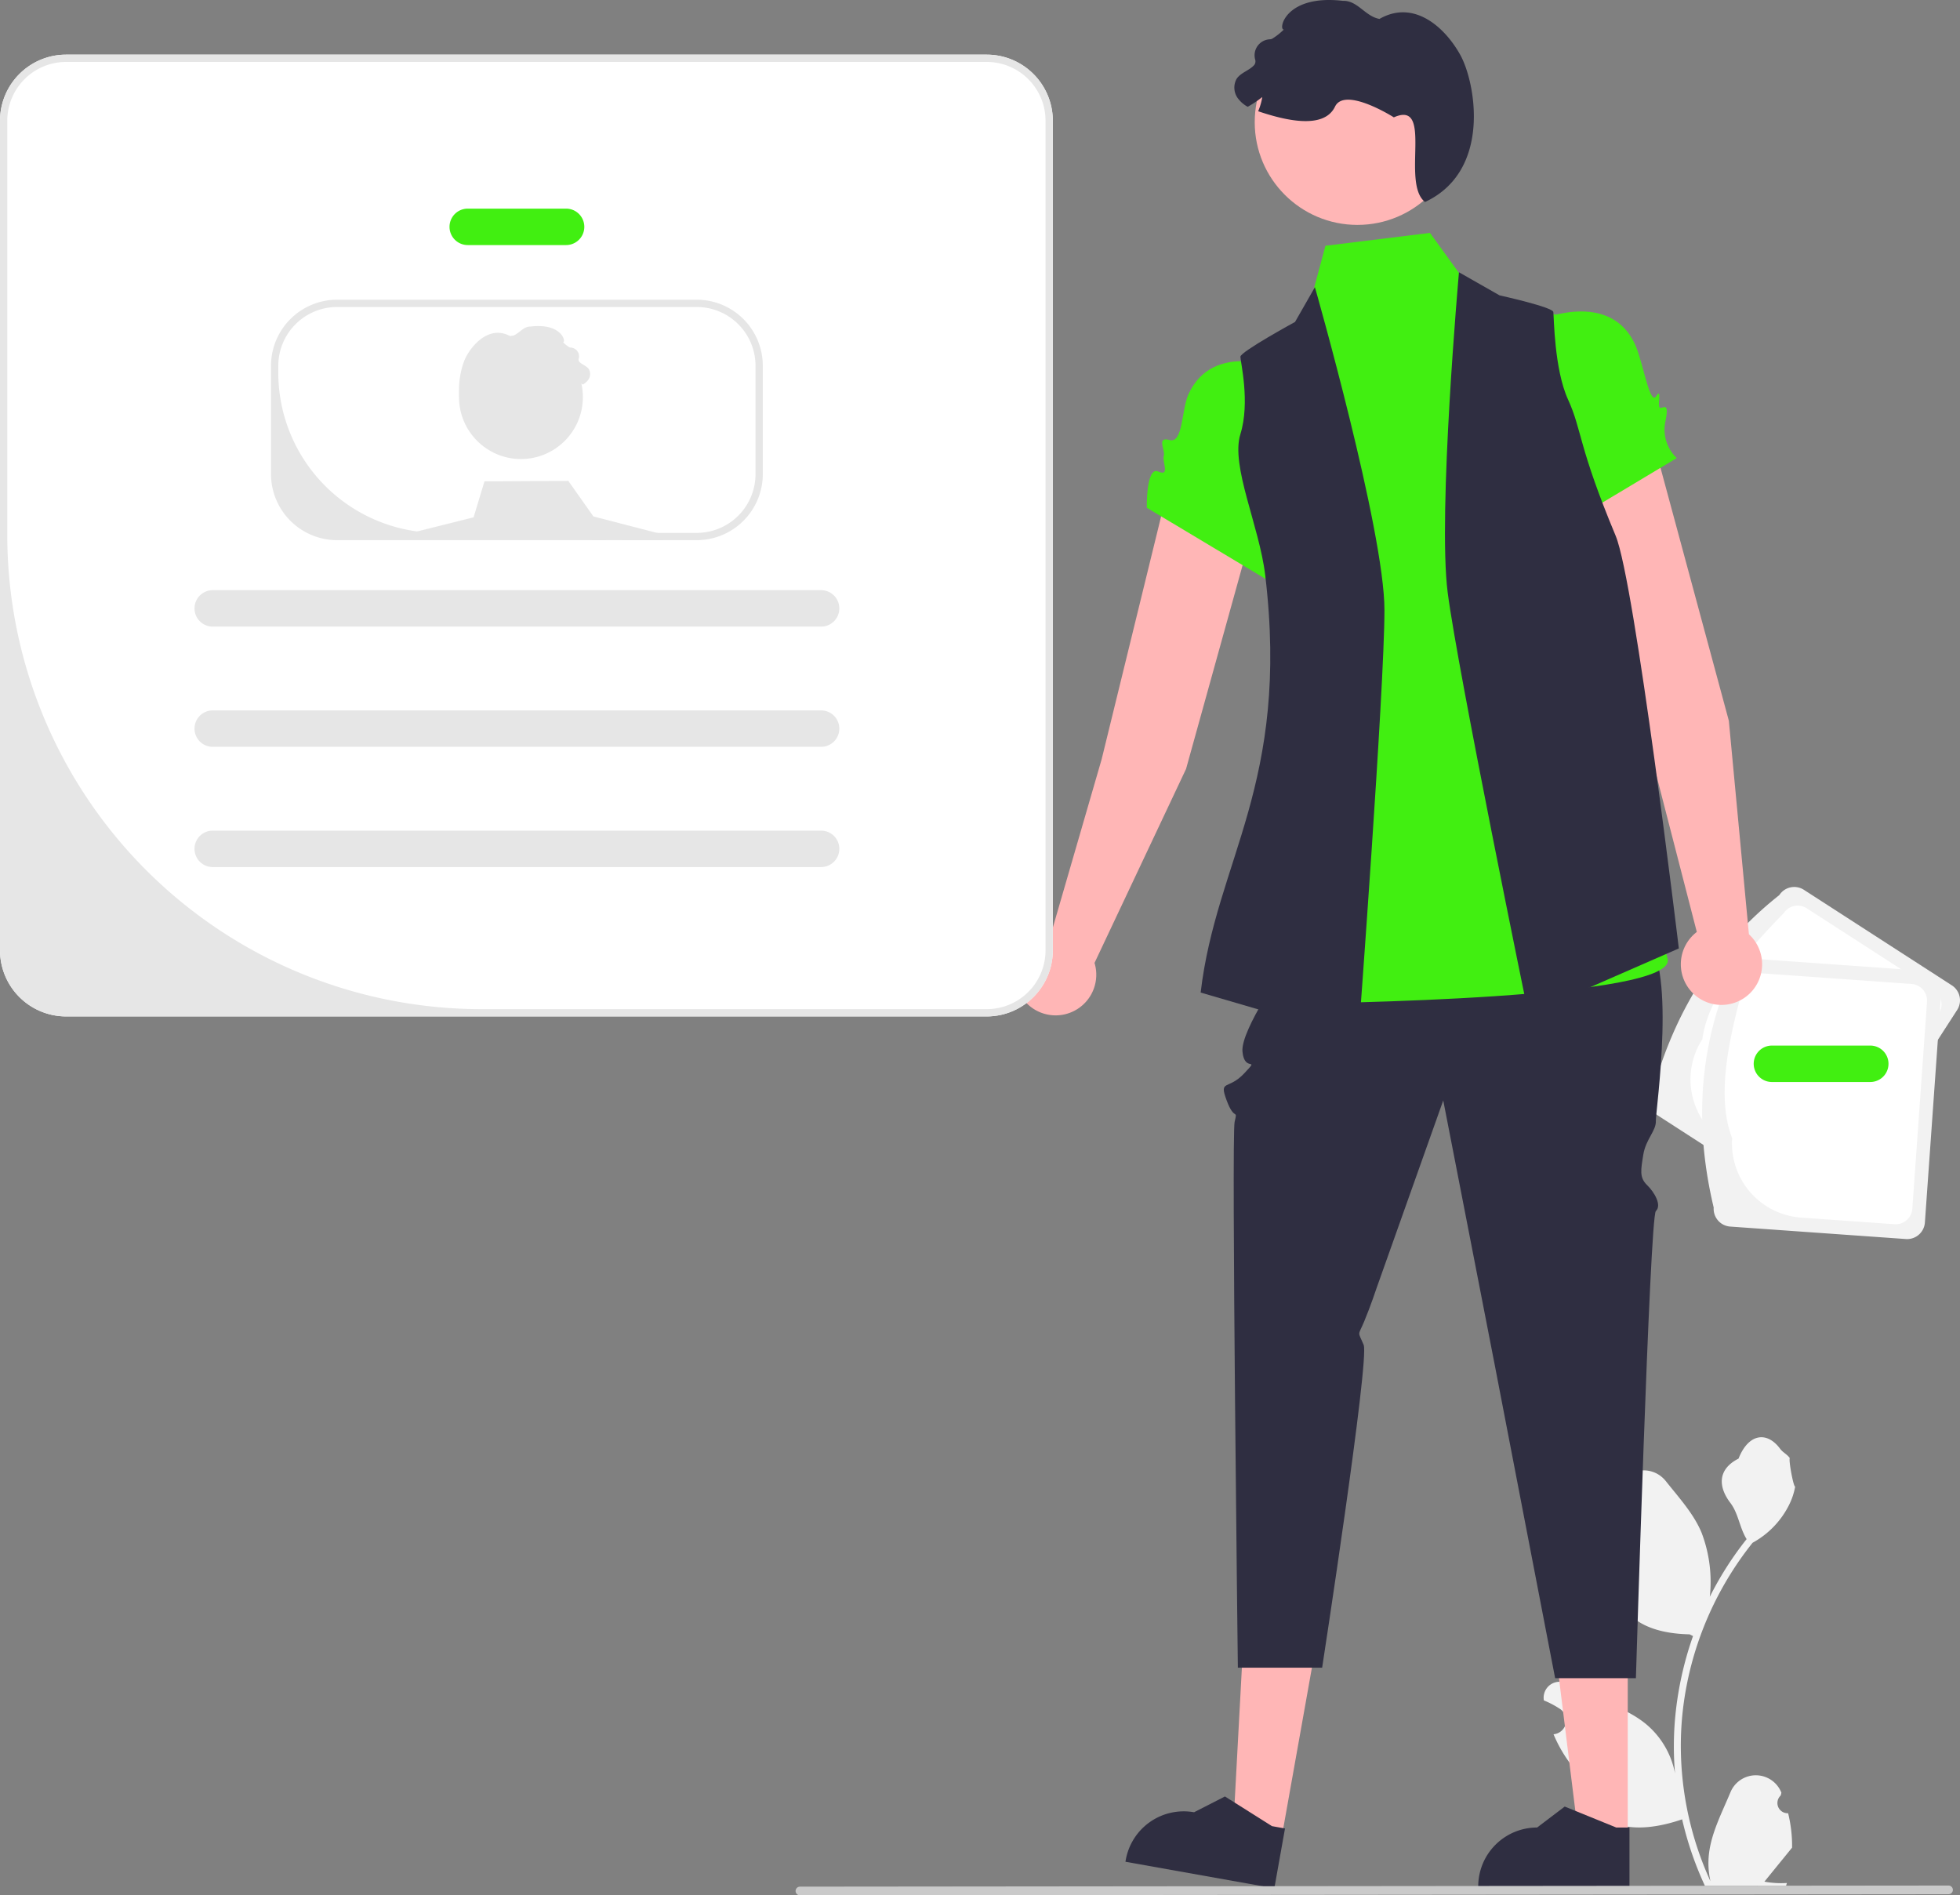 <svg xmlns="http://www.w3.org/2000/svg" data-name="Layer 1" width="538.022" height="520.25" viewBox="0 0 538.022 520.25" xmlns:xlink="http://www.w3.org/1999/xlink"><rect x="0" y="0" width="538.022" height="520.25" fill="#808080" stroke="none"/><path d="M821.828,687.588a2.807,2.807,0,0,1-2.035-4.866l.192-.765q-.038-.092-.076-.184a7.539,7.539,0,0,0-13.907.052c-2.275,5.478-5.17,10.966-5.883,16.758a22.304,22.304,0,0,0,.392,7.671,89.419,89.419,0,0,1-8.134-37.139,86.307,86.307,0,0,1,.535-9.628q.443-3.931,1.231-7.807a90.456,90.456,0,0,1,17.938-38.337A24.073,24.073,0,0,0,822.092,602.956a18.363,18.363,0,0,0,1.67-5.018c-.487.064-1.838-7.359-1.47-7.815-.679-1.031-1.895-1.543-2.637-2.549-3.689-5.002-8.773-4.129-11.426,2.669-5.669,2.861-5.724,7.606-2.245,12.169,2.213,2.903,2.517,6.832,4.459,9.94-.2.256-.408.503-.607.759a91.04,91.04,0,0,0-9.502,15.054,37.846,37.846,0,0,0-2.259-17.579c-2.163-5.217-6.216-9.611-9.786-14.122-4.288-5.418-13.08-3.053-13.836,3.814q-.011.1-.021.199.795.449,1.557.952a3.808,3.808,0,0,1-1.535,6.93l-.078.012a37.89,37.89,0,0,0,.999,5.665c-4.579,17.71,5.307,24.16,19.424,24.45.312.16.615.32.927.471a92.925,92.925,0,0,0-5.002,23.539,88.137,88.137,0,0,0,.064,14.231l-.024-.168a23.289,23.289,0,0,0-7.95-13.448c-6.118-5.026-14.762-6.877-21.363-10.916a4.371,4.371,0,0,0-6.694,4.252q.013.088.027.176a25.58,25.58,0,0,1,2.868,1.382q.795.449,1.557.952a3.808,3.808,0,0,1-1.535,6.93l-.078.012c-.056.008-.104.016-.16.024a37.923,37.923,0,0,0,6.975,10.923c2.863,15.46,15.162,16.927,28.318,12.425h.008a92.897,92.897,0,0,0,6.24,18.218H821.269c.08-.248.152-.503.224-.751a25.329,25.329,0,0,1-6.169-.367c1.654-2.03,3.308-4.075,4.962-6.105a1.384,1.384,0,0,0,.104-.12c.839-1.039,1.686-2.069,2.525-3.108l0-.001a37.101,37.101,0,0,0-1.087-9.451Z" transform="translate(-330.989 -189.875)" fill="#f2f2f2"/><path d="M784.682,489.353c5.908-21.452,16.929-39.723,34.723-53.778a4.892,4.892,0,0,1,6.756-1.455l40.615,26.224a4.892,4.892,0,0,1,1.455,6.756l-34.723,53.778a4.892,4.892,0,0,1-6.756,1.455l-40.615-26.224A4.892,4.892,0,0,1,784.682,489.353Z" transform="translate(-330.989 -189.875)" fill="#f2f2f2"/><path d="M798.285,475.121c1.522-11.335,10.899-22.921,22.323-34.574a4.582,4.582,0,0,1,6.328-1.362l34.905,22.537a4.582,4.582,0,0,1,1.363,6.328l-30.899,47.855a4.582,4.582,0,0,1-6.328,1.362l-21.623-13.961A20.41,20.41,0,0,1,798.285,475.121Z" transform="translate(-330.989 -189.875)" fill="#fff"/><path d="M801.4,521.336c-5.154-21.646-4.294-42.966,4.531-63.854a4.892,4.892,0,0,1,5.221-4.529l48.224,3.422a4.892,4.892,0,0,1,4.529,5.221l-4.531,63.854a4.892,4.892,0,0,1-5.221,4.529l-48.224-3.422A4.892,4.892,0,0,1,801.4,521.336Z" transform="translate(-330.989 -189.875)" fill="#f2f2f2"/><path d="M806.467,502.312c-4.125-10.667-1.487-25.337,2.913-41.051a4.582,4.582,0,0,1,4.889-4.241l41.444,2.941a4.582,4.582,0,0,1,4.242,4.889l-4.032,56.821a4.582,4.582,0,0,1-4.889,4.241l-25.674-1.822A20.41,20.41,0,0,1,806.467,502.312Z" transform="translate(-330.989 -189.875)" fill="#fff"/><path d="M805.558,387.709l-20.659-76.467A12.785,12.785,0,0,0,769.39,302.229l0,0a12.785,12.785,0,0,0-9.023,16.212l23.895,78.772,12.502,48.477a11.157,11.157,0,1,0,14.304.638Z" transform="translate(-330.989 -189.875)" fill="#ffb6b6"/><path d="M656.564,400.937l21.187-76.323a12.785,12.785,0,0,0-8.752-15.657l0,0a12.785,12.785,0,0,0-16.024,9.353l-19.577,79.955L619.454,446.347a11.157,11.157,0,1,0,11.983,7.838Z" transform="translate(-330.989 -189.875)" fill="#ffb6b6"/><polygon points="446.816 504.239 433.315 504.238 426.893 452.165 446.818 452.166 446.816 504.239" fill="#ffb6b6"/><path d="M778.28,708.198l-41.516-.002v-.525a16.16,16.16,0,0,1,16.159-16.159h.001l7.583-5.753,14.149,5.754,3.624 0Z" transform="translate(-330.989 -189.875)" fill="#2f2e41"/><polygon points="351.81 504.375 338.519 502.004 341.337 449.611 360.953 453.11 351.81 504.375" fill="#ffb6b6"/><path d="M680.795,708.198,639.924,700.909l.092-.517a16.16,16.16,0,0,1,18.744-13.071l.001 0,8.475-4.333,12.919,8.148,3.568.636Z" transform="translate(-330.989 -189.875)" fill="#2f2e41"/><path d="M684.115,454.689S671.533,472.51,672.046,478.491s4.956,1.21.513,5.98-7.032,1.57-4.849,7.464,3.072,2.077,2.183,5.894.889,149.805.889,149.805h23.137s13.048-84.651,11.396-88.603-1.614-2.232.145-6.431,3.413-9.196,3.413-9.196l18.288-51.469,14.107,72.467L757.873,650.515h22.172s3.797-126.63,5.475-128.208-.33-5.124-2.436-7.167-1.686-4.119-1.008-8.329,3.542-6.559,3.443-9.201,6.122-44.626-3.653-51.305S684.115,454.689,684.115,454.689Z" transform="translate(-330.989 -189.875)" fill="#2f2e41"/><path d="M761.477,277.175l-25.881-6.706L723.515,253.806l-28.691,3.527-6.107,22.728L668.292,291.916c36.614.219,16.897,106.293,22.278,113.137,4.379,5.569-21.858,18.819-13.635,27.271s5.183,5.07,3.275,14.271-15.818,18.94,0,18.843,111.265-1.46,108.538-12.368-2.684-8.138-6.796-14.977-6.88-3.017-5.496-13.109-3.111-17.898.02-22.364c4.806-6.855-.037-56.337-4.569-55.017Z" transform="translate(-330.989 -189.875)" fill="#41ef11"/><path d="M754.087,277.528s18.931-8.043,25.749,6.956c2.178,4.791,4.011,16.823,5.778,14.155s.062,3.181,1.156,3.189c.976.006,2.477-1.572,1.343,3.867a10.773,10.773,0,0,0,3.148,9.917l-32.904,19.706Z" transform="translate(-330.989 -189.875)" fill="#41ef11"/><path d="M682.957,291.164s-18.932-8.043-25.749,6.956c-1.917,4.218-1.44,13.591-5.174,12.539s-1.083,2.913-1.576,4.29c-.549,1.535,1.848,5.88-1.519,4.359s-3.155,9.939-3.155,9.939L678.688,348.953Z" transform="translate(-330.989 -189.875)" fill="#41ef11"/><path d="M691.933,268.7l-5.454,9.545s-14.999,8.181-14.999,9.545,2.727,12.497,0,21.247,5.206,25.206,6.818,38.748c6.818,57.268-13.456,78.077-17.726,114.537l43.268,12.637s7.183-95.812,7.183-117.629S691.933,268.7,691.933,268.7Z" transform="translate(-330.989 -189.875)" fill="#2f2e41"/><path d="M731.476,264.61l11.146,6.34s14.587,3.216,14.761,4.568.226,15.725,4.048,24.056,2.769,12.76,13.064,37.386c5.26,12.582,17.335,113.25,17.335,113.25L750.53,468.269s-19.362-94.11-22.149-115.748S731.476,264.61,731.476,264.61Z" transform="translate(-330.989 -189.875)" fill="#2f2e41"/><circle cx="372.616" cy="33.541" r="28.194" fill="#ffb6b6"/><path d="M722.16,245.321c-6.665-5.209,2.446-28.126-8.56-23.234,0,0-13.451-8.56-16.154-2.935-3.129,6.513-14.259,3.559-21.094,1.26a16.608,16.608,0,0,0,1.137-3.901,31.229,31.229,0,0,1-3.999,2.678,8.117,8.117,0,0,1-2.446-2.006,4.967,4.967,0,0,1-.624-5.637c1.137-1.749,3.485-2.287,4.867-3.84a1.672,1.672,0,0,0,.23-1.536,4.394,4.394,0,0,1,3.937-5.503,1.58,1.58,0,0,0,.749-.163,17.133,17.133,0,0,0,3.192-2.519c-1.602.073.357-9.732,16.24-7.875,3.999-.147,6.087,4.263,10.024,4.96,9.545-5.454,18.065,2.413,22.21,9.934C736.015,212.524,740.503,236.761,722.16,245.321Z" transform="translate(-330.989 -189.875)" fill="#2f2e41"/><path d="M601.859,204.875h-252.73a18.155,18.155,0,0,0-18.14,18.13V450.735a18.164,18.164,0,0,0,18.14,18.14h252.73a18.155,18.155,0,0,0,18.13-18.14V223.005A18.147,18.147,0,0,0,601.859,204.875Z" transform="translate(-330.989 -189.875)" fill="#fff"/><path d="M486.383,257.143h-27a5,5,0,1,1,0-10h27a5,5,0,0,1,0,10Z" transform="translate(-330.989 -189.875)" fill="#41ef11"/><path d="M844.383,486.875h-27a5,5,0,0,1,0-10h27a5,5,0,0,1,0,10Z" transform="translate(-330.989 -189.875)" fill="#41ef11"/><path d="M556.383,361.875h-167a5,5,0,0,1,0-10h167a5,5,0,0,1,0,10Z" transform="translate(-330.989 -189.875)" fill="#e6e6e6"/><path d="M556.383,394.875h-167a5,5,0,0,1,0-10h167a5,5,0,0,1,0,10Z" transform="translate(-330.989 -189.875)" fill="#e6e6e6"/><path d="M556.383,427.875h-167a5,5,0,0,1,0-10h167a5,5,0,0,1,0,10Z" transform="translate(-330.989 -189.875)" fill="#e6e6e6"/><path d="M522.249,272.145h-98.73a18.155,18.155,0,0,0-18.14,18.13v29.73a18.164,18.164,0,0,0,18.14,18.14h98.73a18.155,18.155,0,0,0,18.13-18.14v-29.73A18.147,18.147,0,0,0,522.249,272.145Zm16.13,47.86a16.14,16.14,0,0,1-16.14,16.14H451.366a43.987,43.987,0,0,1-43.987-43.987V290.275a16.156,16.156,0,0,1,16.14-16.13h98.73a16.147,16.147,0,0,1,16.13,16.13Z" transform="translate(-330.989 -189.875)" fill="#e6e6e6"/><circle cx="143" cy="109" r="17" fill="#e6e6e6"/><polygon points="182.11 148.27 106 148 130 142 132.99 132.13 156 132 162.89 141.76 180.29 146.27 181.87 146.68 182.11 148.27" fill="#e6e6e6"/><path d="M464.328,309.729c3.648-2.852-1.339-15.395,4.686-12.718,0,0,7.363-4.686,8.842-1.606,1.713,3.565,7.805,1.948,11.547.689a9.091,9.091,0,0,1-.623-2.135,17.096,17.096,0,0,0,2.189,1.466,4.443,4.443,0,0,0,1.339-1.098,2.719,2.719,0,0,0,.341-3.086c-.623-.957-1.908-1.252-2.664-2.102a.915.915,0,0,1-.126-.841,2.405,2.405,0,0,0-2.155-3.012.865.865,0,0,1-.41-.089,9.378,9.378,0,0,1-1.747-1.379c.877.04-.195-5.327-8.889-4.311-2.189-.08-3.332,2.334-5.487,2.715-5.225-2.985-9.888,1.321-12.157,5.438S454.287,305.044,464.328,309.729Z" transform="translate(-330.989 -189.875)" fill="#e6e6e6"/><path d="M601.859,204.875h-252.73a18.155,18.155,0,0,0-18.14,18.13V450.735a18.164,18.164,0,0,0,18.14,18.14h252.73a18.155,18.155,0,0,0,18.13-18.14V223.005A18.147,18.147,0,0,0,601.859,204.875Zm16.13,245.86a16.14,16.14,0,0,1-16.14,16.14H463.19A130.201,130.201,0,0,1,332.989,336.674V223.005a16.156,16.156,0,0,1,16.14-16.13h252.73a16.147,16.147,0,0,1,16.13,16.13Z" transform="translate(-330.989 -189.875)" fill="#e6e6e6"/><path d="M865.896,709.818l-315.358.307a1.191,1.191,0,0,1,0-2.381l315.358-.307a1.191,1.191,0,0,1,0,2.381Z" transform="translate(-330.989 -189.875)" fill="#cacaca"/></svg>